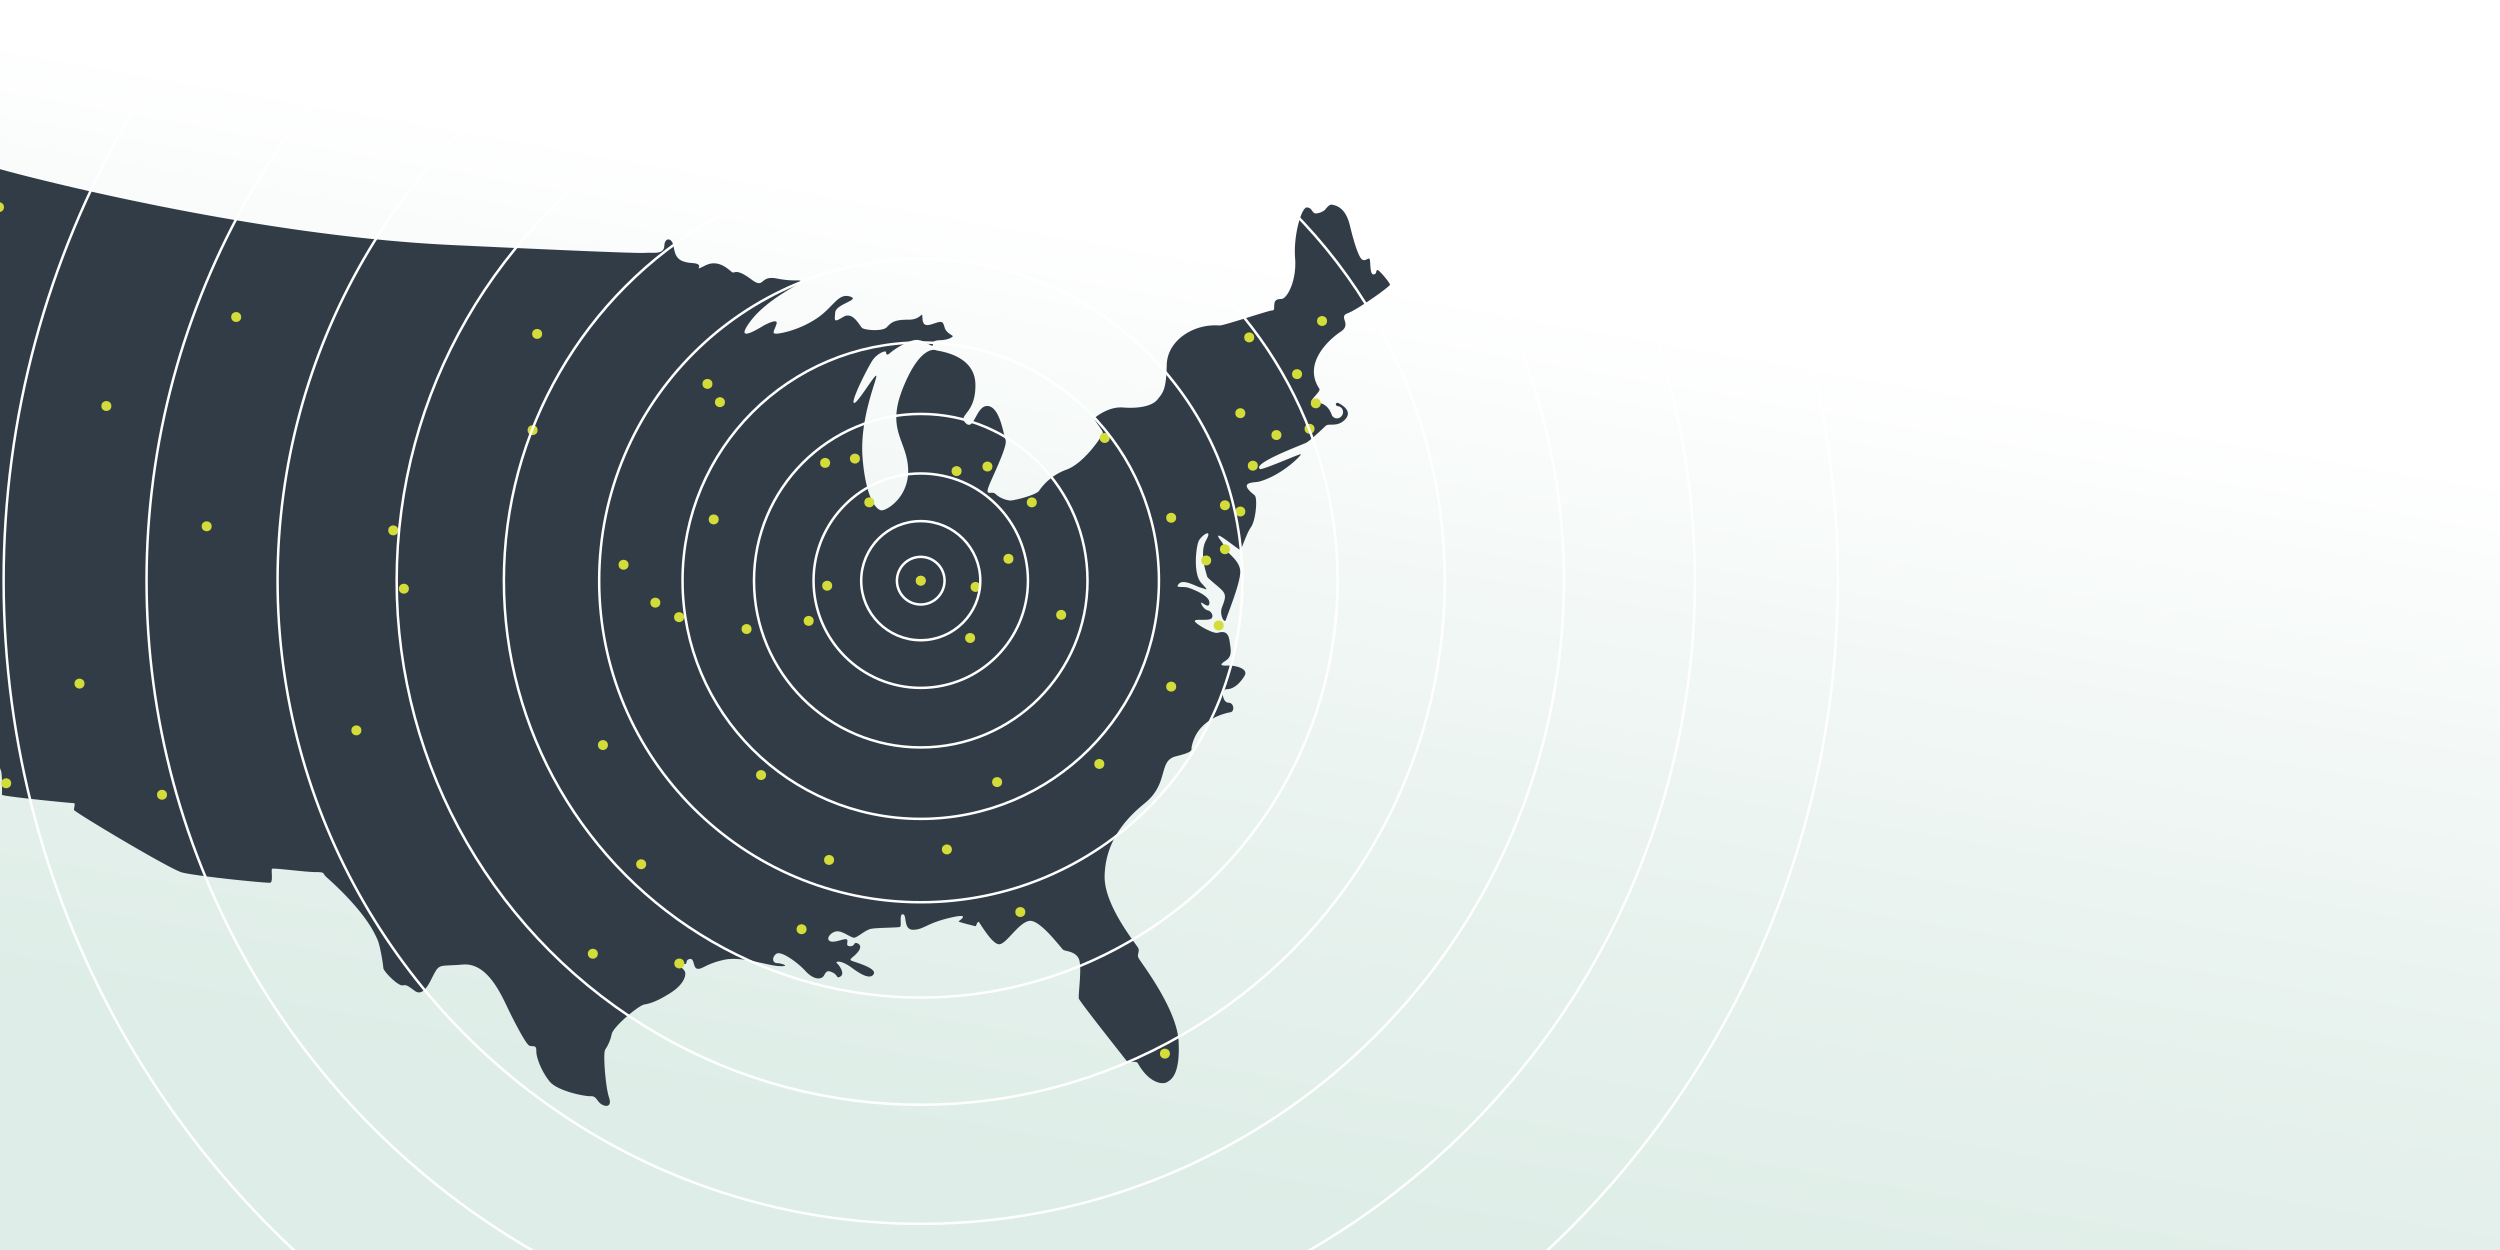 <svg id="Industrial_-_Panel_3" data-name="Industrial - Panel 3" xmlns="http://www.w3.org/2000/svg" xmlns:xlink="http://www.w3.org/1999/xlink" viewBox="0 0 1000 500"><rect x="0" y="0" width="1000" height="500" fill="#808080" stroke="none"/><defs><style>.cls-1{fill:url(#linear-gradient);}.cls-2{fill:#323c47;}.cls-3{fill:#d4dc39;stroke:#d4dc39;}.cls-3,.cls-4{stroke-miterlimit:10;}.cls-4{fill:none;stroke:#fff;}</style><linearGradient id="linear-gradient" x1="436.54" y1="-1440.71" x2="556.14" y2="-762.4" gradientTransform="matrix(1, 0, 0, -1, 0, -848.76)" gradientUnits="userSpaceOnUse"><stop offset="0.17" stop-color="#deede7"/><stop offset="0.39" stop-color="#e8f2ee"/><stop offset="0.72" stop-color="#fff"/></linearGradient></defs><title>industrial-panel-3</title><rect class="cls-1" x="-11.78" y="-7.3" width="1016.25" height="520.2"/><path class="cls-2" d="M-2.88,69c-.22-.78-.83-2.56,2.62-1.43S97.49,94.06,180.54,98s75.87,3.1,78.93,3.1,6.15.4,6.27-2.86,3.06-3.49,3.73.48,1.67,6.11,7.54,6.51-.77,3.85,5.18.93,10.09,2.83,11,2.86,1.79-1.4,7.33,2.74,3.07-1.76,10.18-.36,9.09.26,9.65,1.13-13.5,6.79-20.41,16.28,5.12,1.59,5.8,1.27,5.72-3.06,4.84-.4-2.1,3.87.08,3.78,9.49-1.68,16.12-6.16,8.38-10.08,13.1-8.73-5.52,2.94-5.8,6.43-.64,4.09,3.26,1.75,6.43,3.57,7.54,4.45,8.18,1.47,9.85-.32,2.94-3.06,8.58-3,5.52-4.15,5.68-.48,2.48,2.72,5.4,1.75,2.86,0,3.53,2.06,3.18,2.9,3.18,3.26-1.75,1.47-4.68,1.59-3.14.52-3.26,1.91-3.3-2.14-6.67-2-9.33,4.15-10.46,5.22-1.61.66-1.61-.3-3.54.48-5.36,3.16-8.61,16-7.56,17.09,8.35-11.48,9-10.84-6.73,16.85-5.48,32.75,5.36,21,7.62,21.08,11.26-5.6,10.6-16.91-8.75-15.13-2.14-31.8,12.51-15.68,13.26-15.32,15.6,1.55,15.8,13.66-7.31,12-3.89,15.48,4.17-7.31,8.89-6.83,6.11,10.68,7.07,13.58-6.75,17.43-7.15,19.85,1.75.44,3.1,1.75a10.44,10.44,0,0,0,5.88,2.62c1.83,0,10.2-2.18,11.51-3.81a22.58,22.58,0,0,1,11.12-8.58c7-2.54,14.41-13.66,14.45-14.69s-4-5.48-3.26-6,5.52-4.57,11.35-4.13,11.51-.36,13.82-3.26,3.41-4,3.65-13.82,10.83-16.56,21.12-15.72c1.47.12,19.69-6,20.88-6s.91-.87,1-2.22.4-2.38,2.78-2.38,6.27-7.36,5.56-16.36,2.5-20.19,4.65-20.25,2.14,2.38,3.57,2.38A6.29,6.29,0,0,0,530,83.94c.36-.48,1.75-2.36,2.86-2.06s5.24.64,7.07,8.22,3.69,13.18,5.08,13.82,2.46-1.15,2.86-.24,0,6.2,1.52,6.09.83-1.62,1.55-1.76,5,5.11,5.06,5.84-13,10-16.94,11.46,1.88,4.29-2.8,7.38S521,145.38,527.74,155.5c.71,1.07-3.48,4.11-3.16,5.24s5.75-1.67,8.22,5.48a2.3,2.3,0,0,0,3.87.12,2.37,2.37,0,0,0-1.49-3.87c-1.43-.21-.8-1.76.18-1.25s5.87,3,2.8,6.43-6.58,1.49-7.86,2.68-6.31,6-7.86,6.79S500.59,185.38,504,187.6c.86.57,15.87-6.16,16.32-5.9s-7.39,8.32-16.5,10.9c-2.1.6-9.12-.14-2,5.48,1.31,1,.52,10-1.43,12.78s-3.69,8.93-4.29,9.05-8.1-6.19-8.73-5.64,1.83,2.46,2.38,4.61,6.51,5.16,6.35,10.08-5.2,17-5.72,18.9-2.74-1.91-1.59-4.92,1.71-4.53.56-6.19-6.39-5.36-6.51-6.19-3.33-9.21-.4-14.45-2-1.91-3,.4-2.34,13.14,1.19,16.83,1.47,2.1-.24,1.75-6.91-3.65-8.81-1.59,1.51.79,4,1.67,8.18,3.22,8.18,5.88-2.58.08-3.18,0,.83,2.74,2.54,3.1,2.74,3.06.79,3.57-5.8-.21-6,.67,7.11,5.21,9.13,4.73,4.13-.87,4.76,3.1,1.11,6.35-1.59,8.1-1.79,2,1,1.91,8.38,1.15,6.59,4.13-4.33,5.28-7,5.32-1.75,5.4.56,5.4,2.54,3.49.87,3.81-13.3,2.48-15.56,13.82c-.28,1.39,1.07,2-6.27,3.81s-2.58,10.76-12.55,18.82-15.72,17.27-16,29.06,12.7,27.31,13.42,28.82-.6,2.42.16,4,15.32,20.17,16,33.27-2.78,15.4-4.76,16.44-7.25.06-11.59-7.7c-.56-1-3.77,0-4.53-1s-18.62-23.5-19-24.77,1.39-12.74,0-15.88-5.48-3.06-6.27-3.65-9-11.79-13.26-11.59-9.33,9.13-12.23,9.37-7.7-8.42-8.26-8.89-1.07,1.67-1.27,1.67-6.87-1.67-6.83-1.91,5.76-3.65-3.57-1.43-10.2,4.61-14.45,4.76-2.5-5.92-4.21-6.19-.32,4.8-1.27,5.08-8.81.28-11.35.71-5.64,3.61-7,3.57-4.51-2.72-6.83-2.54-4.65,3-2.74,3.93,6.13-1.49,6.79-.6-.83,2.44,1.07,2.62,1.67-1.37,2.5-1.31,2.86,1,.83,3.57-4.41,3-1.91,3.81,9.29,2.92,8.22,5-4.17,1-8.69-2.38-6.91-2.62-6.07-1.91,3.28,4,1.55,5.24-1.13-.48-3.1-1.43-2.56-.83-3.57,1.07-4.23,1.79-7.38-1.67-9.89-8.4-11.79-6.91-1.37,3.69.36,3.69,5.78,1.43.83,1.19-15-4.11-22.15-2.5-8.58,3.81-10.48,3.57-1.13-4.17-3-3.93-1.13,1.79-1.79,2-2.5-1-3-.36,2.62,2.32,2.86,3.81-.71,4.82-5.84,8.1-8.16,4.29-10.48,4.65-12.57,8.93-13.1,11.91a17.37,17.37,0,0,1-2.62,6.19c-.89,1.61.18,15.07,1.55,19.06s-1.49,3.87-3.22,2.62-1.79-3.22-4.17-3.1-13.22-2.08-16.32-5.84-5.42-9.47-5.36-12.27-1.67-1.43-2.86-2.14-4.17-6.13-7.38-12.51-8.64-20.78-19.18-19.89-9.11-.89-12.86,6.43-6.07,4.17-7.38,3.33-2.08-1.79-3.81-1.43-7.68-5.54-7.74-7-1.31-9.23-2.38-11.43-4.18-10.38-20.37-24.89c-1.73-1.55-.24-2-4.41-2s-16.91-1.75-17.35-1.31.52,5.28-.71,5.56-30.41-2.7-35.41-4.13-43.12-24.22-43.12-25,.71-2.74-.08-2.7S.73,318.54.77,317.9s.22-8.4-.44-9.77.24-1.79-5.72-8.1-4.65-.06-5.36-5.24-3.87-2-6-3.33-1.94-6-5.24-7.09-9.68-1.94-11-4.65,1.7-5.81,1.43-7.62-2-2.95-2.14-3.93,1.4-1.55.89-2.2-3.48-.8-5.42-7.56-3.93-6.19-3.45-10,3.22-2.2,3.22-5.3-5.27-2.05-5.36-7.5,1.46-9.11-1.49-11.91,1-3.16-3.22-9.05-2.53-12-2.5-12.92,1.67-4.38,1.67-5.42a14.55,14.55,0,0,0-2-7c-1.84-3.3-2.48-4.25,2.56-11.12s4-11.67,4-12.86.4-16.12,1-18,4.53-3.56,11.28-21.55,7.46-19.24,7.66-21,.22-.89,1.15-.79a37.41,37.41,0,0,0,4.49.4c0-.16-4.37-2-5.48-2.58s.54-2.56,1-3.1,1.51-1.49,1.35-2.06-.87-1.43-.87-1.95,0-4,0-10.52-1.95-11.47-.32-13.9.16,1.39,10.56,6.35S-5.34,82-8,84.85s-4.76,5.92-1.51,3.89S-4.71,82.23-4.39,83-4.95,87.79-9.23,91-7.57,93.31-6,92.16a4.91,4.91,0,0,0,2.3-3.73c.2-1.51,1.47-5.16,2.22-5.48S-.9,78.3-1.53,78s-2,1-3.1,0,.66-3.75,2.3-4.13,1.57-1.63,1.23-2.22S-2.76,69.4-2.88,69Z"/><circle class="cls-3" cx="214.86" cy="133.56" r="1.5"/><circle class="cls-3" cx="213.04" cy="172.06" r="1.5"/><circle class="cls-3" cx="157.3" cy="212.15" r="1.5"/><circle class="cls-3" cx="287.98" cy="160.87" r="1.5"/><circle class="cls-3" cx="330.05" cy="185.15" r="1.5"/><circle class="cls-3" cx="341.97" cy="183.44" r="1.5"/><circle class="cls-3" cx="347.72" cy="200.94" r="1.5"/><circle class="cls-3" cx="382.63" cy="188.44" r="1.5"/><circle class="cls-3" cx="394.97" cy="186.61" r="1.5"/><circle class="cls-3" cx="368.3" cy="232.27" r="1.5"/><circle class="cls-3" cx="403.38" cy="223.52" r="1.5"/><circle class="cls-3" cx="390.22" cy="234.77" r="1.5"/><circle class="cls-3" cx="388.05" cy="255.19" r="1.5"/><circle class="cls-3" cx="424.47" cy="245.94" r="1.5"/><circle class="cls-3" cx="468.47" cy="274.65" r="1.5"/><circle class="cls-3" cx="439.72" cy="305.58" r="1.5"/><circle class="cls-3" cx="408.13" cy="364.81" r="1.5"/><circle class="cls-3" cx="378.76" cy="339.77" r="1.5"/><circle class="cls-3" cx="331.63" cy="343.98" r="1.5"/><circle class="cls-3" cx="304.42" cy="310.02" r="1.5"/><circle class="cls-3" cx="298.63" cy="251.61" r="1.5"/><circle class="cls-3" cx="323.47" cy="248.36" r="1.5"/><circle class="cls-3" cx="330.87" cy="234.29" r="1.5"/><circle class="cls-3" cx="271.63" cy="246.86" r="1.5"/><circle class="cls-3" cx="262.13" cy="241.06" r="1.5"/><circle class="cls-3" cx="249.42" cy="225.9" r="1.5"/><circle class="cls-3" cx="241.17" cy="298.02" r="1.5"/><circle class="cls-3" cx="142.55" cy="292.15" r="1.5"/><circle class="cls-3" cx="64.8" cy="317.9" r="1.5"/><circle class="cls-3" cx="31.8" cy="273.44" r="1.5"/><circle class="cls-3" cx="2.47" cy="313.31" r="1.5"/><circle class="cls-3" cx="82.67" cy="210.52" r="1.5"/><circle class="cls-3" cx="42.55" cy="162.4" r="1.5"/><circle class="cls-3" cx="94.47" cy="126.81" r="1.5"/><circle class="cls-3" cx="-0.41" cy="82.86" r="1.5"/><circle class="cls-3" cx="161.55" cy="235.48" r="1.5"/><circle class="cls-3" cx="256.47" cy="345.7" r="1.5"/><circle class="cls-3" cx="237.13" cy="381.49" r="1.5"/><circle class="cls-3" cx="271.72" cy="385.4" r="1.5"/><circle class="cls-3" cx="320.63" cy="371.69" r="1.5"/><circle class="cls-3" cx="465.97" cy="421.45" r="1.5"/><circle class="cls-3" cx="398.84" cy="312.83" r="1.5"/><circle class="cls-3" cx="482.47" cy="224.19" r="1.5"/><circle class="cls-3" cx="487.47" cy="250.19" r="1.5"/><circle class="cls-3" cx="489.97" cy="219.69" r="1.5"/><circle class="cls-3" cx="496.13" cy="204.61" r="1.5"/><circle class="cls-3" cx="489.97" cy="202.11" r="1.5"/><circle class="cls-3" cx="468.47" cy="207.11" r="1.5"/><circle class="cls-3" cx="441.88" cy="175.19" r="1.5"/><circle class="cls-3" cx="496.13" cy="165.27" r="1.5"/><circle class="cls-3" cx="501.13" cy="186.27" r="1.5"/><circle class="cls-3" cx="510.57" cy="174.02" r="1.5"/><circle class="cls-3" cx="523.82" cy="171.52" r="1.5"/><circle class="cls-3" cx="526.32" cy="161.33" r="1.5"/><circle class="cls-3" cx="518.82" cy="149.65" r="1.5"/><circle class="cls-3" cx="528.82" cy="128.4" r="1.5"/><circle class="cls-3" cx="499.69" cy="134.96" r="1.5"/><circle class="cls-3" cx="412.72" cy="200.94" r="1.5"/><circle class="cls-3" cx="285.48" cy="207.77" r="1.5"/><circle class="cls-3" cx="282.98" cy="153.56" r="1.5"/><circle class="cls-3" cx="368.3" cy="232.27" r="1.43"/><circle class="cls-4" cx="368.3" cy="232.27" r="9.53"/><circle class="cls-4" cx="368.3" cy="232.27" r="23.82"/><circle class="cls-4" cx="368.3" cy="232.27" r="42.88"/><circle class="cls-4" cx="368.3" cy="232.27" r="66.7"/><circle class="cls-4" cx="368.3" cy="232.27" r="95.28"/><circle class="cls-4" cx="368.3" cy="232.27" r="128.63"/><circle class="cls-4" cx="368.3" cy="232.27" r="166.75"/><circle class="cls-4" cx="368.3" cy="232.27" r="209.63"/><circle class="cls-4" cx="368.3" cy="232.27" r="257.27"/><circle class="cls-4" cx="368.3" cy="232.27" r="309.68"/><circle class="cls-4" cx="368.3" cy="232.27" r="366.85"/></svg>